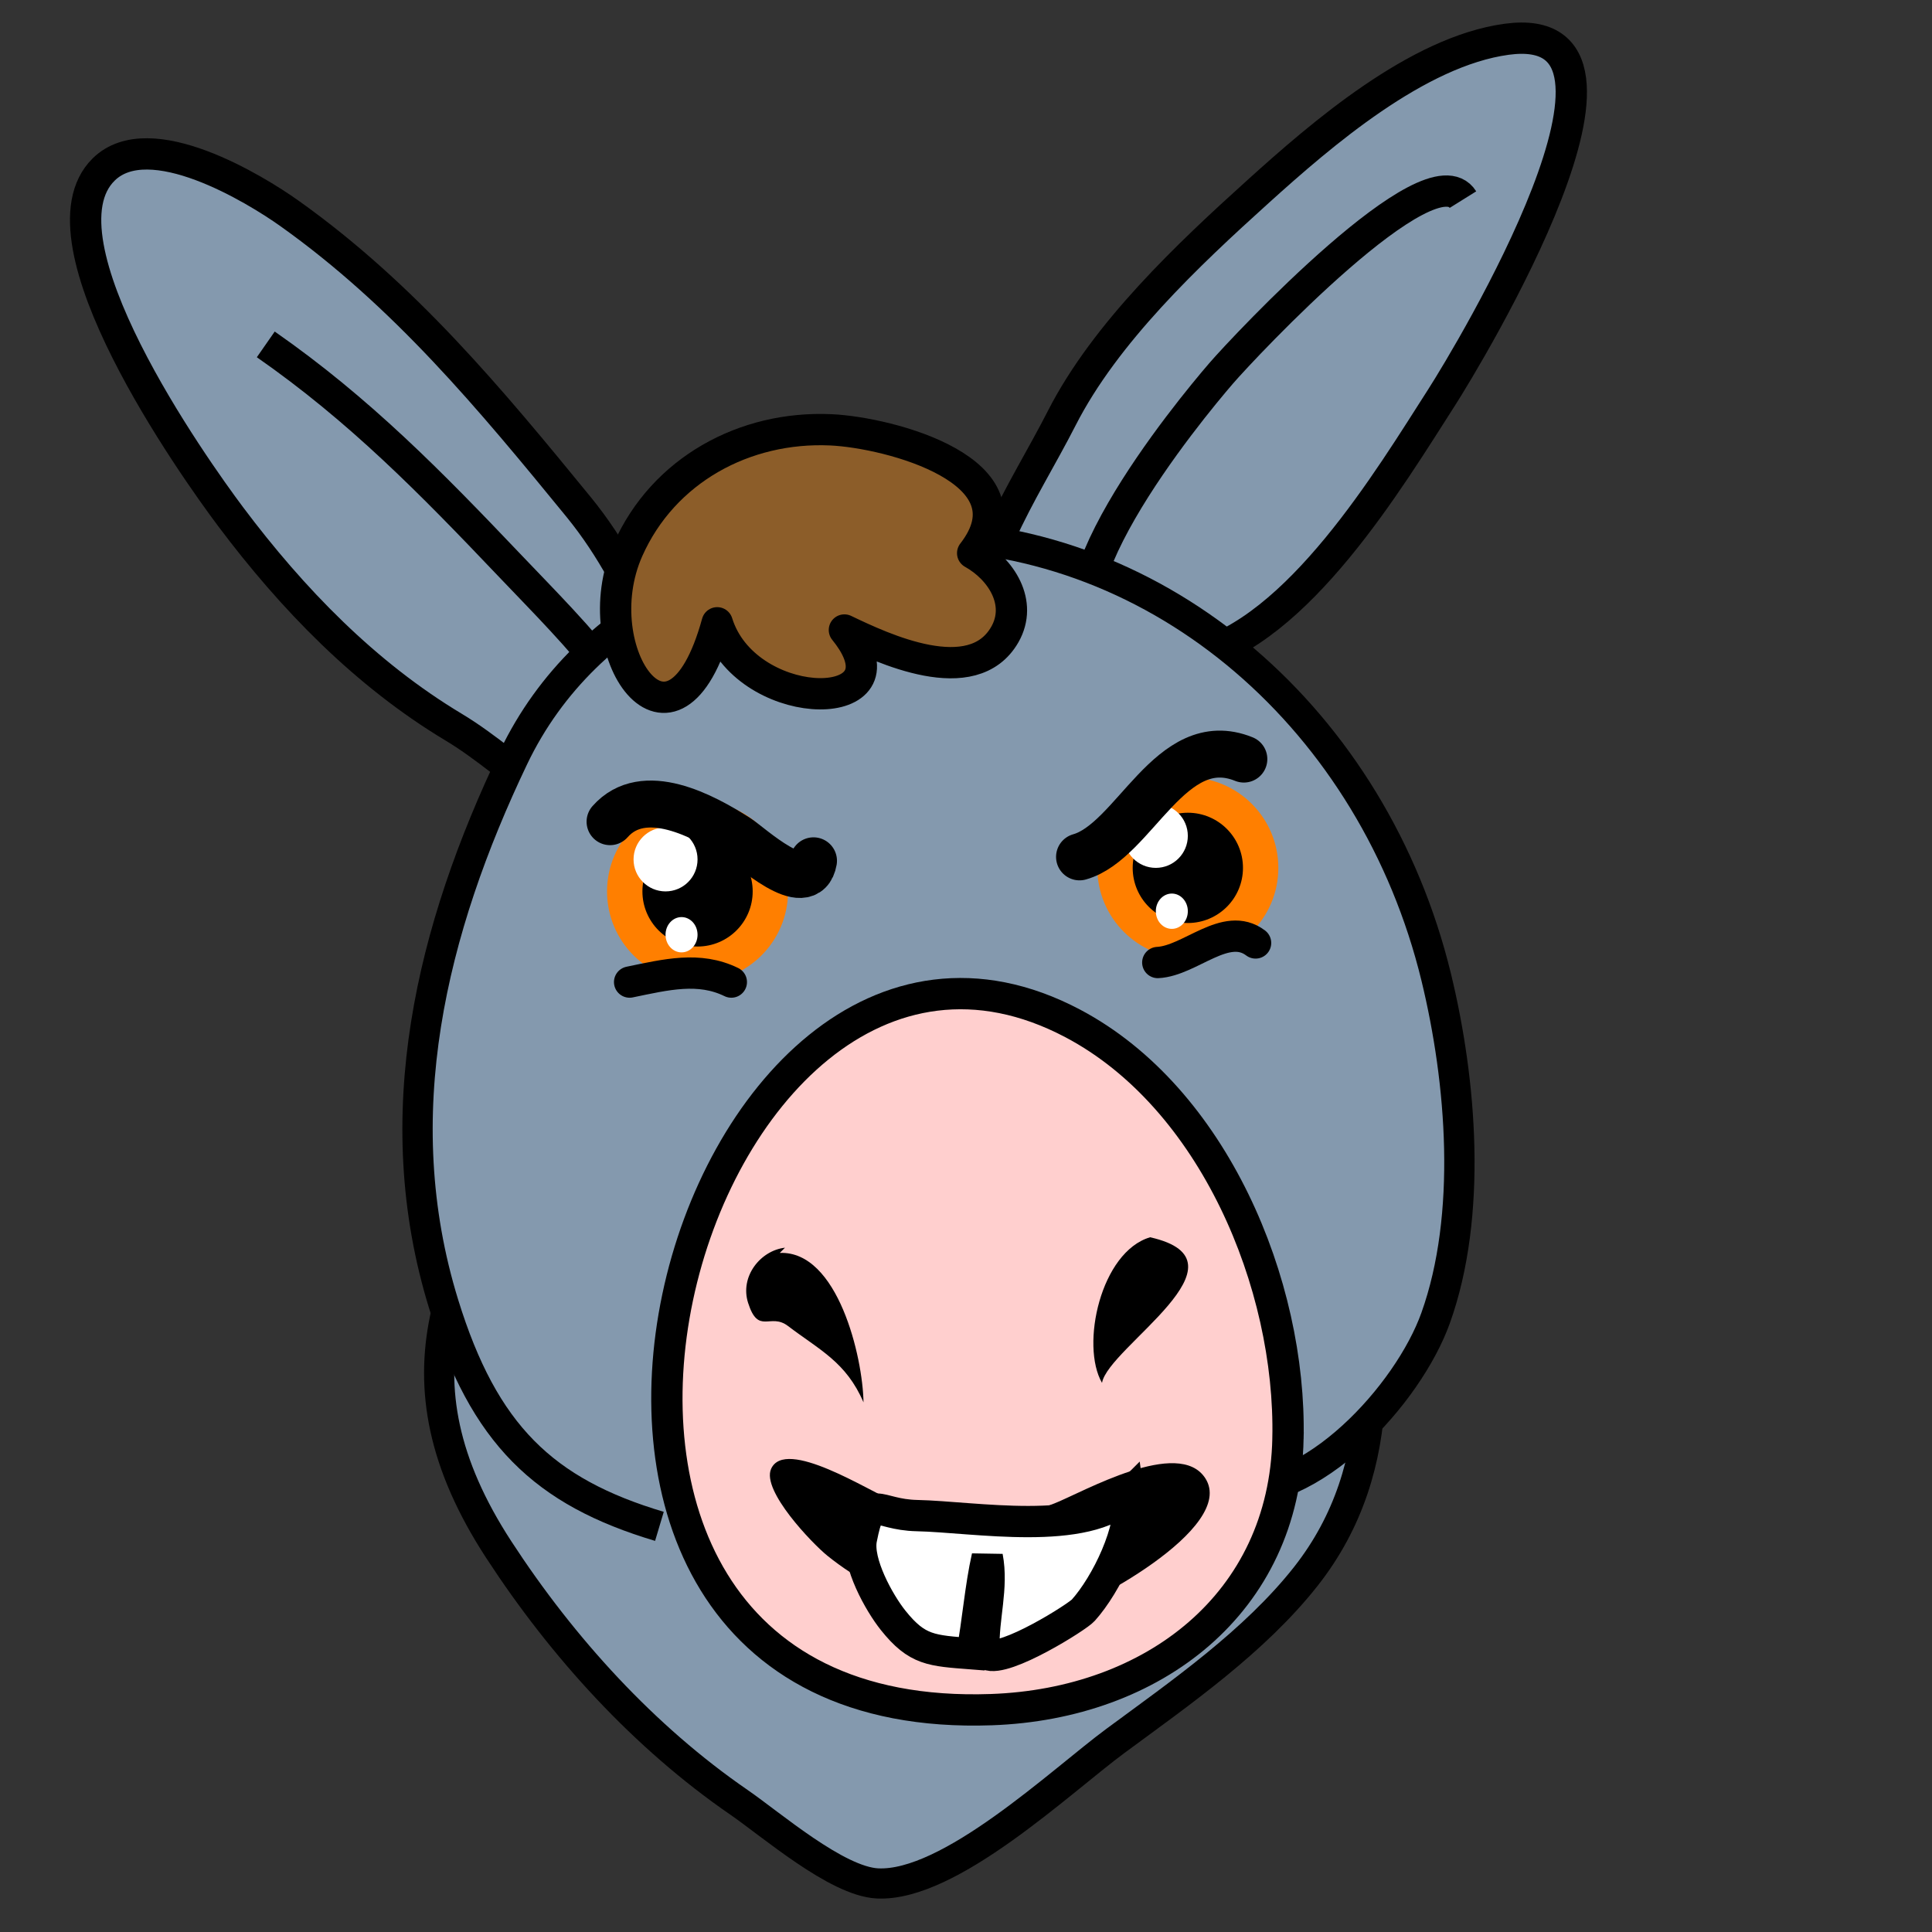 <?xml version="1.0" encoding="UTF-8" standalone="no"?>
<!-- Generator: Adobe Illustrator 12.0.0, SVG Export Plug-In . SVG Version: 6.00 Build 51448)  -->

<svg
   xmlns:dc="http://purl.org/dc/elements/1.1/"
   xmlns:cc="http://creativecommons.org/ns#"
   xmlns:rdf="http://www.w3.org/1999/02/22-rdf-syntax-ns#"
   xmlns:svg="http://www.w3.org/2000/svg"
   xmlns="http://www.w3.org/2000/svg"
   xmlns:sodipodi="http://sodipodi.sourceforge.net/DTD/sodipodi-0.dtd"
   xmlns:inkscape="http://www.inkscape.org/namespaces/inkscape"
   version="1.1"
   id="Layer_1"
   width="100"
   height="100"
   viewBox="0 0 100 100"
   overflow="visible"
   enable-background="new 0 0 189.534 223.86"
   xml:space="preserve"
   inkscape:version="0.48.2 r9819"
   sodipodi:docname="player_donkey.svg"
   style="overflow:visible"><rect x="0" y="0" width="100" height="100" fill="#333333" stroke="none"/><defs
   id="defs57" /><sodipodi:namedview
   pagecolor="#ffffff"
   bordercolor="#666666"
   borderopacity="1"
   objecttolerance="10"
   gridtolerance="10"
   guidetolerance="10"
   inkscape:pageopacity="0"
   inkscape:pageshadow="2"
   inkscape:window-width="1440"
   inkscape:window-height="852"
   id="namedview55"
   showgrid="false"
   inkscape:zoom="3.365018"
   inkscape:cx="46.38335"
   inkscape:cy="56.913559"
   inkscape:window-x="0"
   inkscape:window-y="0"
   inkscape:window-maximized="1"
   inkscape:current-layer="Layer_1" />
<g
   id="g3"
   transform="matrix(0.441,0,0,0.441,0.788,0.302)">
	<path
   d="m 169.917,22.745 c -3.784,-6.064 -25.644,17.216 -28.39,20.403 -3.688,4.278 -22.988,27.598 -13.391,33.405 1.466,0.888 8.382,0.253 10.126,-0.167 12.299,-2.963 23,-20.832 29.125,-30.385 3.243,-5.055 27.18,-44.724 7.672,-42.078 -10.498,1.422 -21.763,11.169 -29.131,17.822 -8.258,7.453 -17.969,16.599 -23.092,26.638 -4.653,9.121 -10.98,17.617 -10.317,28.544"
   id="path5"
   inkscape:connector-curvature="0"
   style="fill:#8499ae;stroke:#000000;stroke-width:3.673" />
	<path
   d="M 82.672,90.704 C 76.595,79.946 74.111,68.59 66.104,58.795 55.796,46.183 45.667,33.95 32.166,24.347 28.209,21.531 15.777,13.911 10.387,19.203 c -8.421,8.267 10.617,35.05 14.89,40.749 7.247,9.659 15.811,18.489 26.184,24.711 4.02,2.413 7.323,5.539 11.244,8.05 1.155,0.741 15.333,5.212 14.852,2.508 C 75.361,82.881 66.113,74.174 57.934,65.577 48.858,56.038 40.428,47.41 29.408,39.736"
   id="path7"
   inkscape:connector-curvature="0"
   style="fill:#8499ae;stroke:#000000;stroke-width:3.673" />
	<path
   d="m 63,129.227 c -11.975,17.386 -19.479,31.646 -6.253,51.959 7.534,11.569 17.117,22.039 28.189,29.66 3.803,2.617 11.479,9.284 16.258,9.524 8.477,0.427 21.538,-12.005 27.945,-16.735 7.584,-5.596 16.322,-11.658 22.35,-19.313 10.078,-12.808 8.627,-29.103 4.168,-44.074"
   id="path9"
   inkscape:connector-curvature="0"
   style="fill:#8499ae;stroke:#000000;stroke-width:3.54" />
	<path
   d="M 75.609,178.463 C 62.027,174.407 55.014,167.685 50.286,152.379 43.445,130.23 48.868,108.366 58.476,88.247 67.145,70.095 86.961,62.138 105.469,62.138 c 29.127,0 54.02,21.877 61.313,51.877 2.98,12.261 4.247,27.927 -0.07,39.991 -3.209,8.965 -14.627,21.474 -24.492,20.172"
   id="path11"
   inkscape:connector-curvature="0"
   style="fill:#8499ae;stroke:#000000;stroke-width:3.558" />
	<g
   id="g13">
		<path
   d="m 149.382,168.151 c 0.386,-18.129 -8.751,-39.987 -25.245,-48.709 -45.321,-23.966 -75.198,82.842 -9.564,80.532 18.965,-0.667 34.397,-12.456 34.809,-31.823 z"
   id="path15"
   inkscape:connector-curvature="0"
   style="fill:#ffcfce;stroke:#000000;stroke-width:3.673" />
		<path
   d="m 90.346,145.757 c -2.877,0.325 -5.316,3.383 -4.33,6.472 1.216,3.818 2.585,1.121 4.678,2.714 3.698,2.816 6.827,4.221 8.868,8.965 -0.079,-5.302 -3.008,-17.818 -9.829,-17.539"
   id="path17"
   inkscape:connector-curvature="0" />
		<path
   d="m 133.202,144.532 c -5.801,1.711 -8.198,12.672 -5.646,17.09 0.712,-4.188 18.057,-14.301 5.646,-17.09"
   id="path19"
   inkscape:connector-curvature="0" />
		<path
   d="m 102.969,175.44 c 7.505,2.993 12.004,3.104 19.021,0.321 3.394,-1.348 14.571,-7.765 17.688,-2.945 3.761,5.82 -14.016,15.311 -18.319,16.358 -8.625,2.102 -19.268,-1.8 -26.04,-7.267 -1.758,-1.419 -7.731,-7.63 -6.606,-10.183 1.654,-3.758 11.557,2.638 14.256,3.716 z"
   id="path21"
   inkscape:connector-curvature="0" />
		<path
   d="m 124.802,188.764 c 0.274,-0.201 0.466,-0.358 0.553,-0.455 2.717,-3.02 5.892,-9.541 5.323,-13.552 -4.982,4.983 -18.11,2.585 -24.833,2.443 -4.938,-0.103 -5.423,-2.842 -6.531,2.731 -0.552,2.766 2.077,7.501 3.726,9.563 2.829,3.539 4.486,3.553 9.239,3.923 0.703,-3.738 0.992,-7.781 1.808,-11.38 0.694,3.622 -0.502,7.155 -0.384,10.765 0.089,2.765 8.71,-2.287 11.099,-4.038 z"
   id="path23"
   inkscape:connector-curvature="0"
   style="fill:#ffffff;stroke:#000000;stroke-width:3.673" />
	</g>
	<path
   d="m 98.256,74.55 c -0.262,-0.411 -0.57,-0.841 -0.937,-1.292 4.449,2.133 15.049,7.159 18.837,0.521 2.105,-3.713 -0.424,-7.67 -3.783,-9.541 7.481,-9.614 -9.741,-14.163 -16.65,-14.475 -10.102,-0.456 -19.644,4.705 -23.811,14.091 -5.306,11.957 5.342,27.243 10.479,8.558 3.237,10.43 21.45,10.981 15.865,2.138 z"
   id="path25"
   inkscape:connector-curvature="0"
   style="fill:#8c5d29;stroke:#000000;stroke-width:3.673;stroke-linejoin:round" />
	<g
   id="g27">
		<circle
   cx="80.083"
   cy="103.938"
   r="10.621"
   id="circle29"
   sodipodi:cx="80.083"
   sodipodi:cy="103.938"
   sodipodi:rx="10.621"
   sodipodi:ry="10.621"
   style="fill:#ff7f00"
   d="m 90.704,103.938 c 0,5.866 -4.755,10.621 -10.621,10.621 -5.866,0 -10.621,-4.755 -10.621,-10.621 0,-5.866 4.755,-10.621 10.621,-10.621 5.866,0 10.621,4.755 10.621,10.621 z" />
		<circle
   cx="80.084"
   cy="103.938"
   r="6.471"
   id="circle31"
   sodipodi:cx="80.084"
   sodipodi:cy="103.938"
   sodipodi:rx="6.4710002"
   sodipodi:ry="6.4710002"
   d="m 86.555,103.938 c 0,3.574 -2.897,6.471 -6.471,6.471 -3.574,0 -6.471,-2.897 -6.471,-6.471 0,-3.574 2.897,-6.471 6.471,-6.471 3.574,0 6.471,2.897 6.471,6.471 z" />
		<path
   d="m 80.084,100.182 c 0,2.075 -1.681,3.756 -3.757,3.756 -2.07,0 -3.754,-1.681 -3.754,-3.756 0,-2.07 1.684,-3.754 3.754,-3.754 2.076,-10e-4 3.757,1.683 3.757,3.754 z"
   id="path33"
   inkscape:connector-curvature="0"
   style="fill:#ffffff" />
		<ellipse
   cx="78.205"
   cy="109.024"
   rx="1.879"
   ry="2.071"
   id="ellipse35"
   sodipodi:cx="78.205002"
   sodipodi:cy="109.024"
   sodipodi:rx="1.8789999"
   sodipodi:ry="2.0710001"
   style="fill:#ffffff"
   d="m 80.084,109.024 c 0,1.144 -0.841,2.071 -1.879,2.071 -1.038,0 -1.879,-0.927 -1.879,-2.071 0,-1.144 0.841,-2.071 1.879,-2.071 1.038,0 1.879,0.927 1.879,2.071 z" />
	</g>
	<g
   id="g37">
		<circle
   cx="137.628"
   cy="101.177"
   r="10.622"
   id="circle39"
   sodipodi:cx="137.62801"
   sodipodi:cy="101.177"
   sodipodi:rx="10.622"
   sodipodi:ry="10.622"
   style="fill:#ff7f00"
   d="m 148.25,101.177 c 0,5.866 -4.756,10.622 -10.622,10.622 -5.866,0 -10.622,-4.756 -10.622,-10.622 0,-5.866 4.756,-10.622 10.622,-10.622 5.866,0 10.622,4.756 10.622,10.622 z" />
		<circle
   cx="137.628"
   cy="101.177"
   r="6.472"
   id="circle41"
   sodipodi:cx="137.62801"
   sodipodi:cy="101.177"
   sodipodi:rx="6.4720001"
   sodipodi:ry="6.4720001"
   d="m 144.1,101.177 c 0,3.574 -2.898,6.472 -6.472,6.472 -3.574,0 -6.472,-2.898 -6.472,-6.472 0,-3.574 2.898,-6.472 6.472,-6.472 3.574,0 6.472,2.898 6.472,6.472 z" />
		<path
   d="m 137.628,97.421 c 0,2.075 -1.681,3.756 -3.758,3.756 -2.069,0 -3.754,-1.681 -3.754,-3.756 0,-2.07 1.685,-3.754 3.754,-3.754 2.078,0 3.758,1.684 3.758,3.754 z"
   id="path43"
   inkscape:connector-curvature="0"
   style="fill:#ffffff" />
		<ellipse
   cx="135.75"
   cy="106.264"
   rx="1.879"
   ry="2.072"
   id="ellipse45"
   sodipodi:cx="135.75"
   sodipodi:cy="106.264"
   sodipodi:rx="1.8789999"
   sodipodi:ry="2.072"
   style="fill:#ffffff"
   d="m 137.629,106.264 c 0,1.144 -0.841,2.072 -1.879,2.072 -1.038,0 -1.879,-0.928 -1.879,-2.072 0,-1.144 0.841,-2.072 1.879,-2.072 1.038,0 1.879,0.928 1.879,2.072 z" />
	</g>
	<path
   d="m 69.815,95.755 c 3.958,-4.486 10.974,-0.657 14.929,1.867 1.524,0.972 8.163,7.219 8.949,2.725"
   id="path47"
   inkscape:connector-curvature="0"
   style="fill:none;stroke:#000000;stroke-width:5.51;stroke-linecap:round;stroke-linejoin:round" />
	<path
   d="m 124.917,99.887 c 6.458,-1.812 10.669,-14.966 19.286,-11.479"
   id="path49"
   inkscape:connector-curvature="0"
   style="fill:none;stroke:#000000;stroke-width:5.51;stroke-linecap:round;stroke-linejoin:round" />
	<path
   d="m 72.111,114.581 c 4.291,-0.886 8.15,-1.851 11.938,0"
   id="path51"
   inkscape:connector-curvature="0"
   style="fill:none;stroke:#000000;stroke-width:3.673;stroke-linecap:round;stroke-linejoin:round" />
	<path
   d="m 134.101,112.285 c 3.81,-0.195 7.99,-4.935 11.479,-2.296"
   id="path53"
   inkscape:connector-curvature="0"
   style="fill:none;stroke:#000000;stroke-width:3.673;stroke-linecap:round;stroke-linejoin:round" />
</g>
</svg>